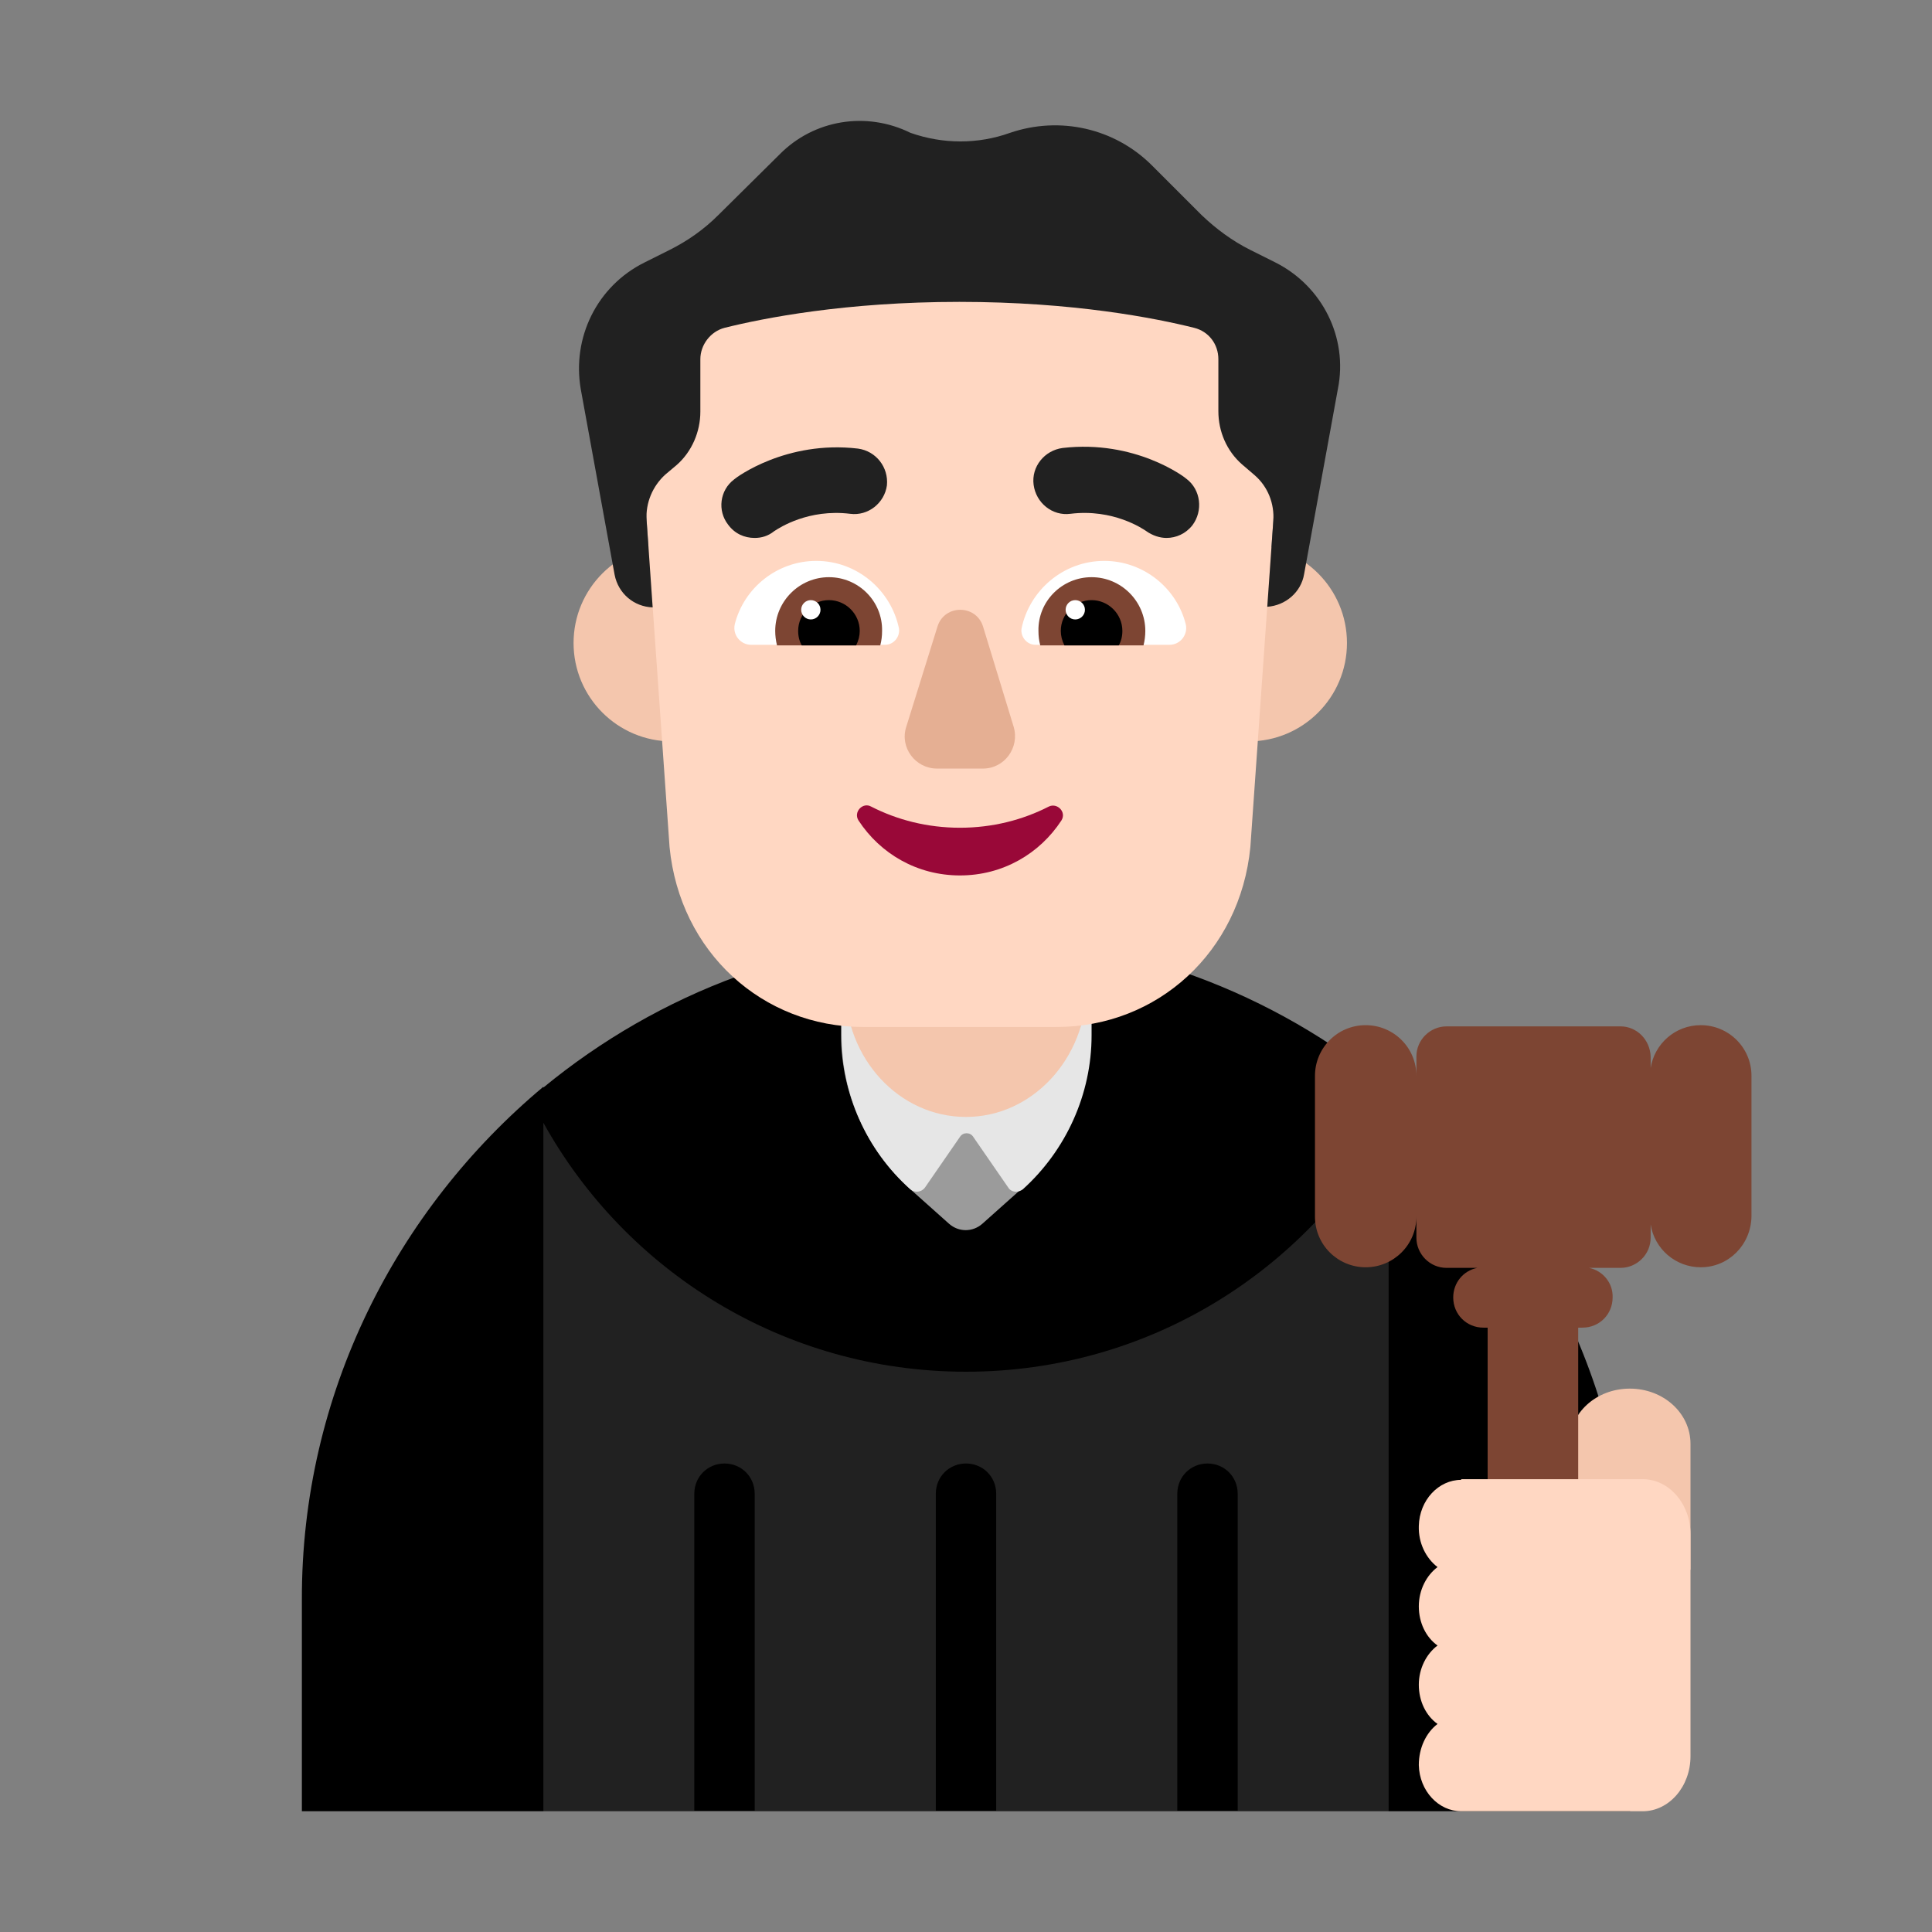 <svg viewBox="0 0 32 32" fill="none" xmlns="http://www.w3.org/2000/svg">
<rect x="0" y="0" width="32" height="32" fill="#808080" stroke="none"/>
<path d="M23 30L25 24L23 18.5H9L7 24L9 30H23Z" fill="#212121"/>
<path d="M23 30V18.593C21.63 21.054 19.018 22.72 16 22.72C12.983 22.72 10.363 21.055 9 18.596V30H5V26.5C4.99 23.09 6.57 20.03 9 18V18.013C10.901 16.448 13.339 15.5 16 15.5C18.661 15.5 21.099 16.439 23 18.012V18C25.45 20.02 27 23.09 27 26.5V30H23Z" fill="black"/>
<path d="M12.5 29.99V24.74C12.5 24.46 12.28 24.24 12 24.24C11.72 24.24 11.5 24.46 11.5 24.74V29.99H12.5Z" fill="black"/>
<path d="M16.5 29.99V24.74C16.5 24.46 16.28 24.24 16 24.24C15.72 24.24 15.5 24.46 15.5 24.74V29.99H16.5Z" fill="black"/>
<path d="M20.5 29.99V24.74C20.5 24.46 20.28 24.24 20 24.24C19.72 24.24 19.5 24.46 19.5 24.74V29.99H20.5Z" fill="black"/>
<path d="M16.92 19.69L16.27 20.27C16.11 20.41 15.88 20.41 15.72 20.27L15.07 19.69C14.35 19.04 13.93 18.11 13.93 17.14V14.05C13.94 12.92 14.86 12 16 12C17.14 12 18.06 12.92 18.06 14.06V17.15C18.05 18.12 17.64 19.04 16.92 19.69Z" fill="#9B9B9B"/>
<path d="M18.05 15.21H16H13.94V17.15C13.94 18.12 14.35 19.05 15.08 19.7C15.15 19.76 15.26 19.75 15.32 19.67L15.9 18.83C15.95 18.75 16.07 18.75 16.12 18.83L16.7 19.67C16.75 19.75 16.86 19.76 16.94 19.7C17.66 19.05 18.08 18.12 18.08 17.15V15.21H18.05Z" fill="#E6E6E6"/>
<path d="M26.995 23C27.552 23 28 23.407 28 23.914V26H26V23.914C25.989 23.407 26.437 23 26.995 23Z" fill="#F4C6AD"/>
<path d="M22.62 20.99C22.16 20.99 21.78 20.62 21.78 20.15V17.82C21.78 17.36 22.15 16.98 22.62 16.98C23.08 16.98 23.46 17.35 23.46 17.82V18L23.46 17.5C23.46 17.22 23.69 17 23.96 17H26.84C27.11 17 27.33 17.22 27.34 17.5V17.69C27.402 17.291 27.745 16.98 28.17 16.98C28.63 16.98 29.01 17.35 29.01 17.82V20.15C29 20.62 28.63 20.99 28.17 20.99C27.754 20.99 27.403 20.687 27.34 20.281V20.5C27.34 20.78 27.11 21 26.84 21H26.32C26.55 21.047 26.719 21.253 26.71 21.49C26.71 21.77 26.49 21.99 26.21 21.99H26.14V27.37H24.64V21.99H24.57C24.29 21.99 24.07 21.77 24.07 21.49C24.07 21.245 24.238 21.046 24.468 21H23.96C23.68 21 23.46 20.77 23.46 20.5V20L23.46 20.15C23.46 20.62 23.08 20.99 22.62 20.99Z" fill="#7D4533"/>
<path d="M24.202 24.511C23.828 24.511 23.51 24.846 23.5 25.275C23.491 25.558 23.619 25.809 23.81 25.956C23.628 26.092 23.5 26.333 23.5 26.606C23.5 26.878 23.619 27.119 23.81 27.255C23.628 27.391 23.5 27.632 23.5 27.905C23.5 28.177 23.619 28.418 23.81 28.554C23.619 28.701 23.5 28.952 23.5 29.235C23.51 29.665 23.828 30 24.202 30H27.208C27.645 30 28 29.591 28 29.089V25.411C28 24.909 27.645 24.5 27.208 24.5H24.202V24.511Z" fill="#FFD7C2"/>
<path d="M16 18.5C14.893 18.5 14 17.535 14 16.338V13.651C14 12.466 14.893 11.5 16 11.5C17.107 11.5 18 12.466 18 13.662V16.349C17.99 17.535 17.097 18.5 16 18.5Z" fill="#F4C6AD"/>
<path d="M12.76 10.65C12.76 11.55 12.03 12.28 11.13 12.28C10.23 12.28 9.5 11.55 9.5 10.65C9.5 9.75 10.23 9.02 11.13 9.02C12.03 9.02 12.76 9.75 12.76 10.65Z" fill="#F4C6AD"/>
<path d="M22.31 10.65C22.31 11.55 21.58 12.28 20.68 12.28C19.78 12.28 19.05 11.55 19.05 10.65C19.05 9.75 19.78 9.02 20.68 9.02C21.58 9.02 22.31 9.75 22.31 10.65Z" fill="#F4C6AD"/>
<path d="M15.46 3.37C12.69 3.37 10.51 5.72 10.7 8.48L11.09 14.03C11.26 15.77 12.63 17.01 14.3 17.01H17.5C19.17 17.01 20.54 15.77 20.71 14.03L21.1 8.48C21.29 5.72 19.11 3.37 16.34 3.37H15.46Z" fill="#FFD7C2"/>
<path d="M18.99 8.8C19.09 8.87 19.21 8.91 19.32 8.91C19.48 8.91 19.64 8.84 19.75 8.7C19.93 8.46 19.89 8.11 19.65 7.93C19.62 7.9 18.8 7.28 17.6 7.42C17.3 7.46 17.08 7.73 17.12 8.03C17.16 8.33 17.43 8.55 17.73 8.51C18.439 8.423 18.93 8.759 18.986 8.797C18.988 8.799 18.99 8.8 18.99 8.8Z" fill="#212121"/>
<path d="M12.06 8.69C12.17 8.84 12.33 8.91 12.5 8.91C12.61 8.91 12.72 8.88 12.82 8.8C12.82 8.8 12.825 8.797 12.831 8.793C12.91 8.741 13.391 8.426 14.08 8.51C14.38 8.55 14.65 8.33 14.69 8.04C14.72 7.74 14.51 7.47 14.21 7.43C13.02 7.29 12.19 7.91 12.16 7.94C11.92 8.12 11.88 8.46 12.06 8.69Z" fill="#212121"/>
<path d="M12.17 10.34C12.32 9.74 12.87 9.29 13.52 9.29C14.2 9.29 14.76 9.78 14.89 10.41C14.91 10.55 14.8 10.68 14.66 10.68H12.44C12.27 10.68 12.13 10.52 12.17 10.34Z" fill="white"/>
<path d="M19.64 10.34C19.49 9.74 18.94 9.29 18.29 9.29C17.61 9.29 17.05 9.78 16.92 10.41C16.9 10.55 17.01 10.68 17.15 10.68H19.37C19.55 10.68 19.68 10.51 19.64 10.34Z" fill="white"/>
<path d="M12.84 10.45C12.84 9.96 13.24 9.56 13.73 9.56C14.22 9.56 14.62 9.96 14.61 10.45C14.61 10.54 14.6 10.61 14.58 10.69H12.87C12.85 10.61 12.84 10.53 12.84 10.45Z" fill="#7D4533"/>
<path d="M18.97 10.45C18.97 9.96 18.57 9.56 18.08 9.56C17.59 9.56 17.19 9.96 17.2 10.45C17.2 10.54 17.21 10.61 17.23 10.69H18.94C18.96 10.61 18.97 10.53 18.97 10.45Z" fill="#7D4533"/>
<path d="M13.73 9.94C14.01 9.94 14.24 10.17 14.24 10.45C14.24 10.53 14.22 10.61 14.18 10.69H13.28C13.24 10.62 13.22 10.54 13.22 10.45C13.22 10.17 13.45 9.94 13.73 9.94Z" fill="black"/>
<path d="M18.08 9.94C17.8 9.94 17.57 10.17 17.57 10.45C17.57 10.53 17.59 10.61 17.63 10.69H18.53C18.57 10.62 18.59 10.54 18.59 10.45C18.59 10.17 18.36 9.94 18.08 9.94Z" fill="black"/>
<path d="M13.59 10.1C13.59 10.188 13.518 10.26 13.43 10.26C13.342 10.26 13.27 10.188 13.27 10.1C13.27 10.012 13.342 9.94 13.43 9.94C13.518 9.94 13.59 10.012 13.59 10.1Z" fill="white"/>
<path d="M17.97 10.1C17.97 10.188 17.898 10.26 17.81 10.26C17.721 10.26 17.65 10.188 17.65 10.1C17.65 10.012 17.721 9.94 17.81 9.94C17.898 9.94 17.97 10.012 17.97 10.1Z" fill="white"/>
<path d="M15.53 10.37L15.01 12.04C14.9 12.38 15.16 12.73 15.52 12.73H16.28C16.64 12.73 16.89 12.38 16.79 12.04L16.28 10.37C16.16 10.01 15.65 10.01 15.53 10.37Z" fill="#E5AF93"/>
<path d="M21.13 4.35L20.71 4.14C20.41 3.99 20.14 3.79 19.9 3.56L19.08 2.74C18.46 2.12 17.55 1.92 16.73 2.2C16.2 2.39 15.62 2.39 15.08 2.2C14.35 1.84 13.48 1.98 12.91 2.56L11.9 3.56C11.66 3.8 11.39 3.99 11.09 4.14L10.67 4.35C9.89 4.74 9.47 5.59 9.62 6.45L10.18 9.52C10.24 9.83 10.5 10.05 10.81 10.06C10.81 10.06 10.75 9.19 10.71 8.62C10.69 8.33 10.81 8.05 11.02 7.86L11.21 7.7C11.46 7.48 11.6 7.15 11.6 6.82V5.95C11.6 5.71 11.77 5.49 12 5.43C12.64 5.27 14 5 15.89 5C17.78 5 19.14 5.27 19.78 5.43C20.02 5.49 20.18 5.7 20.18 5.95V6.81C20.18 7.15 20.32 7.47 20.57 7.69L20.78 7.87C21 8.06 21.11 8.34 21.09 8.63C21.05 9.19 20.99 10.05 20.99 10.05C21.29 10.03 21.55 9.81 21.6 9.51L22.16 6.44C22.33 5.59 21.9 4.74 21.13 4.35Z" fill="#212121"/>
<path d="M15.9 13.71C15.36 13.71 14.86 13.58 14.43 13.36C14.29 13.28 14.13 13.45 14.22 13.59C14.58 14.14 15.19 14.5 15.9 14.5C16.61 14.5 17.22 14.14 17.58 13.59C17.67 13.45 17.51 13.29 17.37 13.36C16.94 13.58 16.44 13.71 15.9 13.71Z" fill="#990838"/>
</svg>
